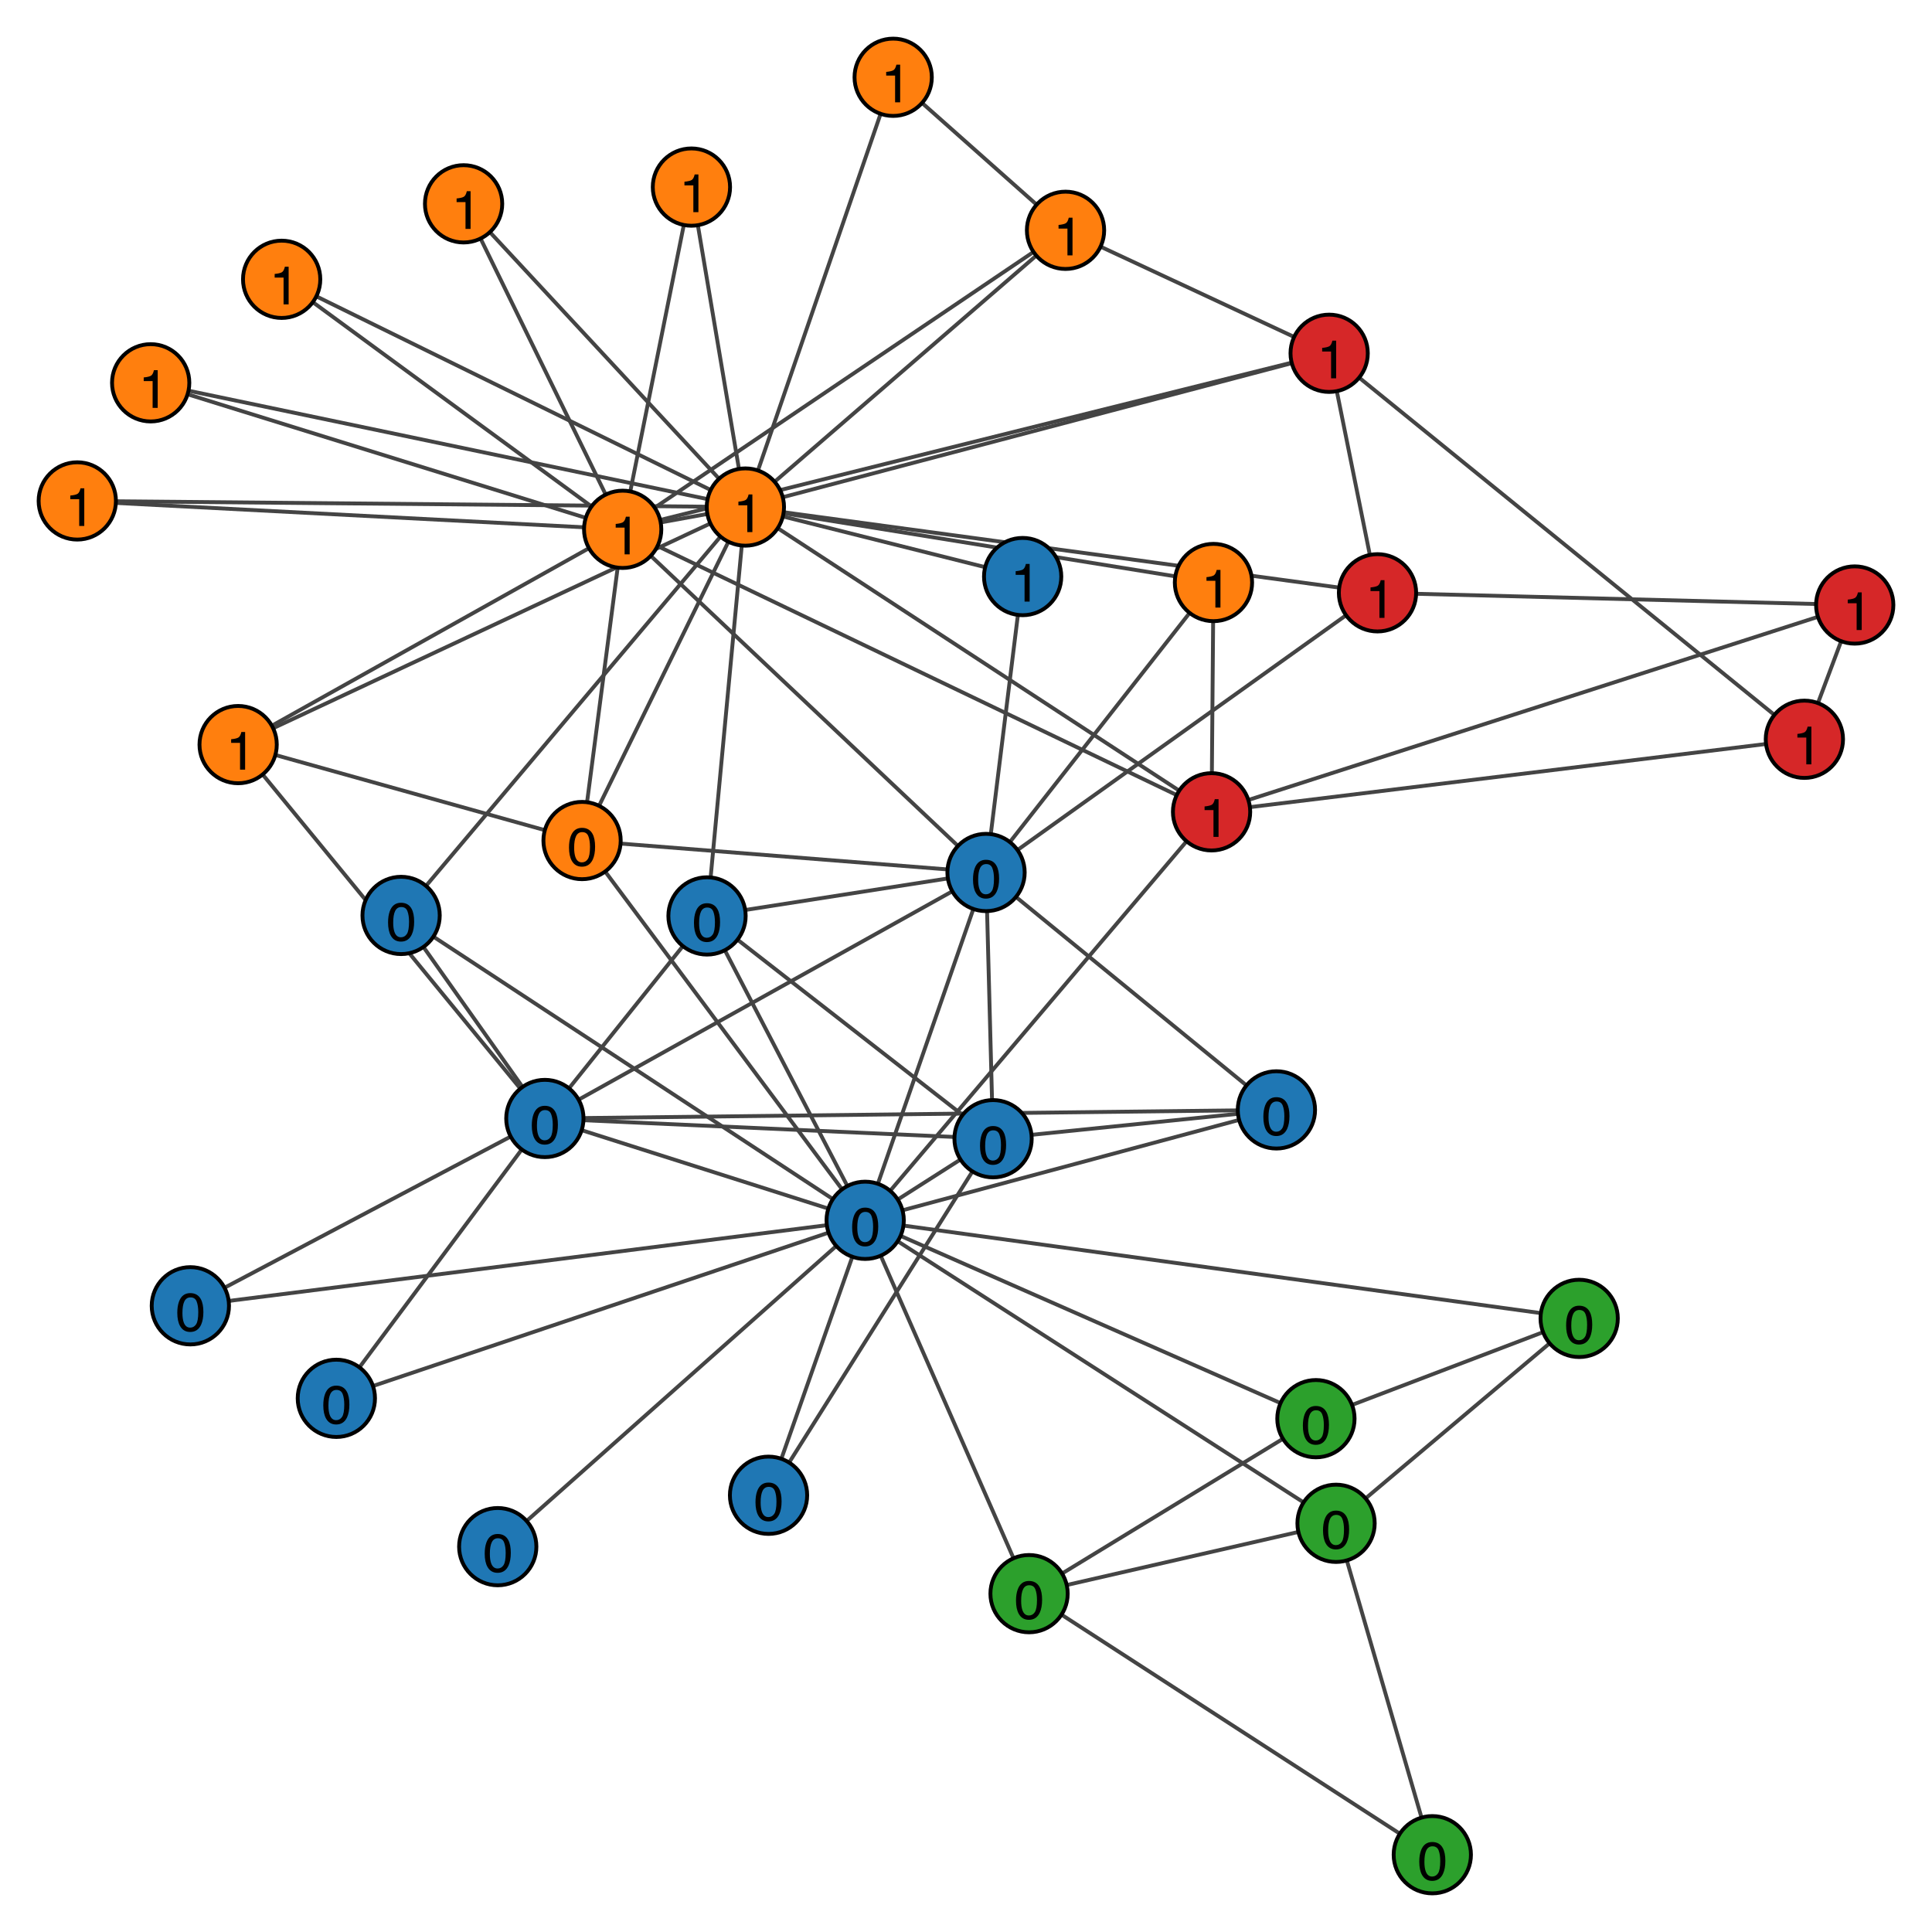 <?xml version="1.0" encoding="UTF-8"?>
<svg xmlns="http://www.w3.org/2000/svg" xmlns:xlink="http://www.w3.org/1999/xlink" width="500" height="500" viewBox="0 0 500 500">
<defs>
<g>
<g id="glyph-0-0">
<path d="M 3.789 -9.789 C 5.055 -9.789 5.969 -9.266 6.535 -8.223 C 6.973 -7.418 7.191 -6.312 7.191 -4.906 C 7.191 -3.578 6.992 -2.477 6.598 -1.605 C 6.023 -0.359 5.082 0.266 3.781 0.266 C 2.605 0.266 1.73 -0.242 1.156 -1.266 C 0.676 -2.117 0.438 -3.262 0.438 -4.695 C 0.438 -5.809 0.582 -6.762 0.867 -7.562 C 1.406 -9.047 2.379 -9.789 3.789 -9.789 Z M 3.773 -0.855 C 4.41 -0.855 4.918 -1.137 5.297 -1.703 C 5.676 -2.266 5.867 -3.32 5.867 -4.859 C 5.867 -5.973 5.727 -6.887 5.453 -7.605 C 5.18 -8.324 4.652 -8.68 3.863 -8.68 C 3.137 -8.68 2.609 -8.34 2.273 -7.66 C 1.938 -6.977 1.77 -5.977 1.77 -4.648 C 1.77 -3.648 1.879 -2.848 2.094 -2.242 C 2.422 -1.316 2.98 -0.855 3.773 -0.855 Z M 3.773 -0.855 "/>
</g>
<g id="glyph-0-1">
<path d="M 1.34 -6.93 L 1.34 -7.875 C 2.227 -7.961 2.848 -8.105 3.199 -8.309 C 3.551 -8.512 3.812 -8.992 3.984 -9.75 L 4.957 -9.75 L 4.957 0 L 3.645 0 L 3.645 -6.93 Z M 1.34 -6.93 "/>
</g>
</g>
</defs>
<rect x="-50" y="-50" width="600" height="600" fill="rgb(100%, 100%, 100%)" fill-opacity="1"/>
<path fill="none" stroke-width="1" stroke-linecap="butt" stroke-linejoin="miter" stroke="rgb(26.667%, 26.667%, 26.667%)" stroke-opacity="1" stroke-miterlimit="10" d="M 223.906 315.816 L 141.008 289.465 "/>
<path fill="none" stroke-width="1" stroke-linecap="butt" stroke-linejoin="miter" stroke="rgb(26.667%, 26.667%, 26.667%)" stroke-opacity="1" stroke-miterlimit="10" d="M 223.906 315.816 L 255.188 225.797 "/>
<path fill="none" stroke-width="1" stroke-linecap="butt" stroke-linejoin="miter" stroke="rgb(26.667%, 26.667%, 26.667%)" stroke-opacity="1" stroke-miterlimit="10" d="M 223.906 315.816 L 257.004 294.703 "/>
<path fill="none" stroke-width="1" stroke-linecap="butt" stroke-linejoin="miter" stroke="rgb(26.667%, 26.667%, 26.667%)" stroke-opacity="1" stroke-miterlimit="10" d="M 223.906 315.816 L 408.688 341.199 "/>
<path fill="none" stroke-width="1" stroke-linecap="butt" stroke-linejoin="miter" stroke="rgb(26.667%, 26.667%, 26.667%)" stroke-opacity="1" stroke-miterlimit="10" d="M 223.906 315.816 L 266.32 412.438 "/>
<path fill="none" stroke-width="1" stroke-linecap="butt" stroke-linejoin="miter" stroke="rgb(26.667%, 26.667%, 26.667%)" stroke-opacity="1" stroke-miterlimit="10" d="M 223.906 315.816 L 345.77 394.23 "/>
<path fill="none" stroke-width="1" stroke-linecap="butt" stroke-linejoin="miter" stroke="rgb(26.667%, 26.667%, 26.667%)" stroke-opacity="1" stroke-miterlimit="10" d="M 223.906 315.816 L 330.336 287.238 "/>
<path fill="none" stroke-width="1" stroke-linecap="butt" stroke-linejoin="miter" stroke="rgb(26.667%, 26.667%, 26.667%)" stroke-opacity="1" stroke-miterlimit="10" d="M 223.906 315.816 L 150.637 217.531 "/>
<path fill="none" stroke-width="1" stroke-linecap="butt" stroke-linejoin="miter" stroke="rgb(26.667%, 26.667%, 26.667%)" stroke-opacity="1" stroke-miterlimit="10" d="M 223.906 315.816 L 340.559 367.152 "/>
<path fill="none" stroke-width="1" stroke-linecap="butt" stroke-linejoin="miter" stroke="rgb(26.667%, 26.667%, 26.667%)" stroke-opacity="1" stroke-miterlimit="10" d="M 223.906 315.816 L 128.816 400.273 "/>
<path fill="none" stroke-width="1" stroke-linecap="butt" stroke-linejoin="miter" stroke="rgb(26.667%, 26.667%, 26.667%)" stroke-opacity="1" stroke-miterlimit="10" d="M 223.906 315.816 L 198.898 386.973 "/>
<path fill="none" stroke-width="1" stroke-linecap="butt" stroke-linejoin="miter" stroke="rgb(26.667%, 26.667%, 26.667%)" stroke-opacity="1" stroke-miterlimit="10" d="M 223.906 315.816 L 182.977 237.043 "/>
<path fill="none" stroke-width="1" stroke-linecap="butt" stroke-linejoin="miter" stroke="rgb(26.667%, 26.667%, 26.667%)" stroke-opacity="1" stroke-miterlimit="10" d="M 223.906 315.816 L 49.262 337.938 "/>
<path fill="none" stroke-width="1" stroke-linecap="butt" stroke-linejoin="miter" stroke="rgb(26.667%, 26.667%, 26.667%)" stroke-opacity="1" stroke-miterlimit="10" d="M 223.906 315.816 L 103.805 236.914 "/>
<path fill="none" stroke-width="1" stroke-linecap="butt" stroke-linejoin="miter" stroke="rgb(26.667%, 26.667%, 26.667%)" stroke-opacity="1" stroke-miterlimit="10" d="M 223.906 315.816 L 87.047 361.887 "/>
<path fill="none" stroke-width="1" stroke-linecap="butt" stroke-linejoin="miter" stroke="rgb(26.667%, 26.667%, 26.667%)" stroke-opacity="1" stroke-miterlimit="10" d="M 223.906 315.816 L 313.551 210.098 "/>
<path fill="none" stroke-width="1" stroke-linecap="butt" stroke-linejoin="miter" stroke="rgb(26.667%, 26.667%, 26.667%)" stroke-opacity="1" stroke-miterlimit="10" d="M 141.008 289.465 L 255.188 225.797 "/>
<path fill="none" stroke-width="1" stroke-linecap="butt" stroke-linejoin="miter" stroke="rgb(26.667%, 26.667%, 26.667%)" stroke-opacity="1" stroke-miterlimit="10" d="M 141.008 289.465 L 257.004 294.703 "/>
<path fill="none" stroke-width="1" stroke-linecap="butt" stroke-linejoin="miter" stroke="rgb(26.667%, 26.667%, 26.667%)" stroke-opacity="1" stroke-miterlimit="10" d="M 141.008 289.465 L 330.336 287.238 "/>
<path fill="none" stroke-width="1" stroke-linecap="butt" stroke-linejoin="miter" stroke="rgb(26.667%, 26.667%, 26.667%)" stroke-opacity="1" stroke-miterlimit="10" d="M 141.008 289.465 L 182.977 237.043 "/>
<path fill="none" stroke-width="1" stroke-linecap="butt" stroke-linejoin="miter" stroke="rgb(26.667%, 26.667%, 26.667%)" stroke-opacity="1" stroke-miterlimit="10" d="M 141.008 289.465 L 49.262 337.938 "/>
<path fill="none" stroke-width="1" stroke-linecap="butt" stroke-linejoin="miter" stroke="rgb(26.667%, 26.667%, 26.667%)" stroke-opacity="1" stroke-miterlimit="10" d="M 141.008 289.465 L 103.805 236.914 "/>
<path fill="none" stroke-width="1" stroke-linecap="butt" stroke-linejoin="miter" stroke="rgb(26.667%, 26.667%, 26.667%)" stroke-opacity="1" stroke-miterlimit="10" d="M 141.008 289.465 L 87.047 361.887 "/>
<path fill="none" stroke-width="1" stroke-linecap="butt" stroke-linejoin="miter" stroke="rgb(26.667%, 26.667%, 26.667%)" stroke-opacity="1" stroke-miterlimit="10" d="M 141.008 289.465 L 61.629 192.703 "/>
<path fill="none" stroke-width="1" stroke-linecap="butt" stroke-linejoin="miter" stroke="rgb(26.667%, 26.667%, 26.667%)" stroke-opacity="1" stroke-miterlimit="10" d="M 255.188 225.797 L 257.004 294.703 "/>
<path fill="none" stroke-width="1" stroke-linecap="butt" stroke-linejoin="miter" stroke="rgb(26.667%, 26.667%, 26.667%)" stroke-opacity="1" stroke-miterlimit="10" d="M 255.188 225.797 L 330.336 287.238 "/>
<path fill="none" stroke-width="1" stroke-linecap="butt" stroke-linejoin="miter" stroke="rgb(26.667%, 26.667%, 26.667%)" stroke-opacity="1" stroke-miterlimit="10" d="M 255.188 225.797 L 356.496 153.418 "/>
<path fill="none" stroke-width="1" stroke-linecap="butt" stroke-linejoin="miter" stroke="rgb(26.667%, 26.667%, 26.667%)" stroke-opacity="1" stroke-miterlimit="10" d="M 255.188 225.797 L 314.043 150.754 "/>
<path fill="none" stroke-width="1" stroke-linecap="butt" stroke-linejoin="miter" stroke="rgb(26.667%, 26.667%, 26.667%)" stroke-opacity="1" stroke-miterlimit="10" d="M 255.188 225.797 L 161.148 136.988 "/>
<path fill="none" stroke-width="1" stroke-linecap="butt" stroke-linejoin="miter" stroke="rgb(26.667%, 26.667%, 26.667%)" stroke-opacity="1" stroke-miterlimit="10" d="M 255.188 225.797 L 264.66 149.215 "/>
<path fill="none" stroke-width="1" stroke-linecap="butt" stroke-linejoin="miter" stroke="rgb(26.667%, 26.667%, 26.667%)" stroke-opacity="1" stroke-miterlimit="10" d="M 255.188 225.797 L 150.637 217.531 "/>
<path fill="none" stroke-width="1" stroke-linecap="butt" stroke-linejoin="miter" stroke="rgb(26.667%, 26.667%, 26.667%)" stroke-opacity="1" stroke-miterlimit="10" d="M 255.188 225.797 L 182.977 237.043 "/>
<path fill="none" stroke-width="1" stroke-linecap="butt" stroke-linejoin="miter" stroke="rgb(26.667%, 26.667%, 26.667%)" stroke-opacity="1" stroke-miterlimit="10" d="M 257.004 294.703 L 330.336 287.238 "/>
<path fill="none" stroke-width="1" stroke-linecap="butt" stroke-linejoin="miter" stroke="rgb(26.667%, 26.667%, 26.667%)" stroke-opacity="1" stroke-miterlimit="10" d="M 257.004 294.703 L 198.898 386.973 "/>
<path fill="none" stroke-width="1" stroke-linecap="butt" stroke-linejoin="miter" stroke="rgb(26.667%, 26.667%, 26.667%)" stroke-opacity="1" stroke-miterlimit="10" d="M 257.004 294.703 L 182.977 237.043 "/>
<path fill="none" stroke-width="1" stroke-linecap="butt" stroke-linejoin="miter" stroke="rgb(26.667%, 26.667%, 26.667%)" stroke-opacity="1" stroke-miterlimit="10" d="M 408.688 341.199 L 345.77 394.23 "/>
<path fill="none" stroke-width="1" stroke-linecap="butt" stroke-linejoin="miter" stroke="rgb(26.667%, 26.667%, 26.667%)" stroke-opacity="1" stroke-miterlimit="10" d="M 408.688 341.199 L 340.559 367.152 "/>
<path fill="none" stroke-width="1" stroke-linecap="butt" stroke-linejoin="miter" stroke="rgb(26.667%, 26.667%, 26.667%)" stroke-opacity="1" stroke-miterlimit="10" d="M 266.32 412.438 L 345.77 394.23 "/>
<path fill="none" stroke-width="1" stroke-linecap="butt" stroke-linejoin="miter" stroke="rgb(26.667%, 26.667%, 26.667%)" stroke-opacity="1" stroke-miterlimit="10" d="M 266.32 412.438 L 340.559 367.152 "/>
<path fill="none" stroke-width="1" stroke-linecap="butt" stroke-linejoin="miter" stroke="rgb(26.667%, 26.667%, 26.667%)" stroke-opacity="1" stroke-miterlimit="10" d="M 266.32 412.438 L 370.68 480 "/>
<path fill="none" stroke-width="1" stroke-linecap="butt" stroke-linejoin="miter" stroke="rgb(26.667%, 26.667%, 26.667%)" stroke-opacity="1" stroke-miterlimit="10" d="M 345.77 394.23 L 370.68 480 "/>
<path fill="none" stroke-width="1" stroke-linecap="butt" stroke-linejoin="miter" stroke="rgb(26.667%, 26.667%, 26.667%)" stroke-opacity="1" stroke-miterlimit="10" d="M 150.637 217.531 L 61.629 192.703 "/>
<path fill="none" stroke-width="1" stroke-linecap="butt" stroke-linejoin="miter" stroke="rgb(26.667%, 26.667%, 26.667%)" stroke-opacity="1" stroke-miterlimit="10" d="M 150.637 217.531 L 161.148 136.988 "/>
<path fill="none" stroke-width="1" stroke-linecap="butt" stroke-linejoin="miter" stroke="rgb(26.667%, 26.667%, 26.667%)" stroke-opacity="1" stroke-miterlimit="10" d="M 150.637 217.531 L 192.906 131.223 "/>
<path fill="none" stroke-width="1" stroke-linecap="butt" stroke-linejoin="miter" stroke="rgb(26.667%, 26.667%, 26.667%)" stroke-opacity="1" stroke-miterlimit="10" d="M 264.66 149.215 L 192.906 131.223 "/>
<path fill="none" stroke-width="1" stroke-linecap="butt" stroke-linejoin="miter" stroke="rgb(26.667%, 26.667%, 26.667%)" stroke-opacity="1" stroke-miterlimit="10" d="M 182.977 237.043 L 192.906 131.223 "/>
<path fill="none" stroke-width="1" stroke-linecap="butt" stroke-linejoin="miter" stroke="rgb(26.667%, 26.667%, 26.667%)" stroke-opacity="1" stroke-miterlimit="10" d="M 119.977 52.75 L 161.148 136.988 "/>
<path fill="none" stroke-width="1" stroke-linecap="butt" stroke-linejoin="miter" stroke="rgb(26.667%, 26.667%, 26.667%)" stroke-opacity="1" stroke-miterlimit="10" d="M 119.977 52.75 L 192.906 131.223 "/>
<path fill="none" stroke-width="1" stroke-linecap="butt" stroke-linejoin="miter" stroke="rgb(26.667%, 26.667%, 26.667%)" stroke-opacity="1" stroke-miterlimit="10" d="M 38.996 99.07 L 161.148 136.988 "/>
<path fill="none" stroke-width="1" stroke-linecap="butt" stroke-linejoin="miter" stroke="rgb(26.667%, 26.667%, 26.667%)" stroke-opacity="1" stroke-miterlimit="10" d="M 38.996 99.07 L 192.906 131.223 "/>
<path fill="none" stroke-width="1" stroke-linecap="butt" stroke-linejoin="miter" stroke="rgb(26.667%, 26.667%, 26.667%)" stroke-opacity="1" stroke-miterlimit="10" d="M 20 129.641 L 161.148 136.988 "/>
<path fill="none" stroke-width="1" stroke-linecap="butt" stroke-linejoin="miter" stroke="rgb(26.667%, 26.667%, 26.667%)" stroke-opacity="1" stroke-miterlimit="10" d="M 20 129.641 L 192.906 131.223 "/>
<path fill="none" stroke-width="1" stroke-linecap="butt" stroke-linejoin="miter" stroke="rgb(26.667%, 26.667%, 26.667%)" stroke-opacity="1" stroke-miterlimit="10" d="M 103.805 236.914 L 192.906 131.223 "/>
<path fill="none" stroke-width="1" stroke-linecap="butt" stroke-linejoin="miter" stroke="rgb(26.667%, 26.667%, 26.667%)" stroke-opacity="1" stroke-miterlimit="10" d="M 72.891 72.285 L 161.148 136.988 "/>
<path fill="none" stroke-width="1" stroke-linecap="butt" stroke-linejoin="miter" stroke="rgb(26.667%, 26.667%, 26.667%)" stroke-opacity="1" stroke-miterlimit="10" d="M 72.891 72.285 L 192.906 131.223 "/>
<path fill="none" stroke-width="1" stroke-linecap="butt" stroke-linejoin="miter" stroke="rgb(26.667%, 26.667%, 26.667%)" stroke-opacity="1" stroke-miterlimit="10" d="M 178.941 48.418 L 161.148 136.988 "/>
<path fill="none" stroke-width="1" stroke-linecap="butt" stroke-linejoin="miter" stroke="rgb(26.667%, 26.667%, 26.667%)" stroke-opacity="1" stroke-miterlimit="10" d="M 178.941 48.418 L 192.906 131.223 "/>
<path fill="none" stroke-width="1" stroke-linecap="butt" stroke-linejoin="miter" stroke="rgb(26.667%, 26.667%, 26.667%)" stroke-opacity="1" stroke-miterlimit="10" d="M 343.984 91.43 L 466.973 191.324 "/>
<path fill="none" stroke-width="1" stroke-linecap="butt" stroke-linejoin="miter" stroke="rgb(26.667%, 26.667%, 26.667%)" stroke-opacity="1" stroke-miterlimit="10" d="M 343.984 91.43 L 356.496 153.418 "/>
<path fill="none" stroke-width="1" stroke-linecap="butt" stroke-linejoin="miter" stroke="rgb(26.667%, 26.667%, 26.667%)" stroke-opacity="1" stroke-miterlimit="10" d="M 343.984 91.43 L 161.148 136.988 "/>
<path fill="none" stroke-width="1" stroke-linecap="butt" stroke-linejoin="miter" stroke="rgb(26.667%, 26.667%, 26.667%)" stroke-opacity="1" stroke-miterlimit="10" d="M 343.984 91.43 L 192.906 131.223 "/>
<path fill="none" stroke-width="1" stroke-linecap="butt" stroke-linejoin="miter" stroke="rgb(26.667%, 26.667%, 26.667%)" stroke-opacity="1" stroke-miterlimit="10" d="M 343.984 91.43 L 275.758 59.605 "/>
<path fill="none" stroke-width="1" stroke-linecap="butt" stroke-linejoin="miter" stroke="rgb(26.667%, 26.667%, 26.667%)" stroke-opacity="1" stroke-miterlimit="10" d="M 480 156.574 L 466.973 191.324 "/>
<path fill="none" stroke-width="1" stroke-linecap="butt" stroke-linejoin="miter" stroke="rgb(26.667%, 26.667%, 26.667%)" stroke-opacity="1" stroke-miterlimit="10" d="M 480 156.574 L 356.496 153.418 "/>
<path fill="none" stroke-width="1" stroke-linecap="butt" stroke-linejoin="miter" stroke="rgb(26.667%, 26.667%, 26.667%)" stroke-opacity="1" stroke-miterlimit="10" d="M 480 156.574 L 313.551 210.098 "/>
<path fill="none" stroke-width="1" stroke-linecap="butt" stroke-linejoin="miter" stroke="rgb(26.667%, 26.667%, 26.667%)" stroke-opacity="1" stroke-miterlimit="10" d="M 466.973 191.324 L 313.551 210.098 "/>
<path fill="none" stroke-width="1" stroke-linecap="butt" stroke-linejoin="miter" stroke="rgb(26.667%, 26.667%, 26.667%)" stroke-opacity="1" stroke-miterlimit="10" d="M 231.152 20 L 275.758 59.605 "/>
<path fill="none" stroke-width="1" stroke-linecap="butt" stroke-linejoin="miter" stroke="rgb(26.667%, 26.667%, 26.667%)" stroke-opacity="1" stroke-miterlimit="10" d="M 231.152 20 L 192.906 131.223 "/>
<path fill="none" stroke-width="1" stroke-linecap="butt" stroke-linejoin="miter" stroke="rgb(26.667%, 26.667%, 26.667%)" stroke-opacity="1" stroke-miterlimit="10" d="M 356.496 153.418 L 192.906 131.223 "/>
<path fill="none" stroke-width="1" stroke-linecap="butt" stroke-linejoin="miter" stroke="rgb(26.667%, 26.667%, 26.667%)" stroke-opacity="1" stroke-miterlimit="10" d="M 314.043 150.754 L 313.551 210.098 "/>
<path fill="none" stroke-width="1" stroke-linecap="butt" stroke-linejoin="miter" stroke="rgb(26.667%, 26.667%, 26.667%)" stroke-opacity="1" stroke-miterlimit="10" d="M 314.043 150.754 L 192.906 131.223 "/>
<path fill="none" stroke-width="1" stroke-linecap="butt" stroke-linejoin="miter" stroke="rgb(26.667%, 26.667%, 26.667%)" stroke-opacity="1" stroke-miterlimit="10" d="M 275.758 59.605 L 161.148 136.988 "/>
<path fill="none" stroke-width="1" stroke-linecap="butt" stroke-linejoin="miter" stroke="rgb(26.667%, 26.667%, 26.667%)" stroke-opacity="1" stroke-miterlimit="10" d="M 275.758 59.605 L 192.906 131.223 "/>
<path fill="none" stroke-width="1" stroke-linecap="butt" stroke-linejoin="miter" stroke="rgb(26.667%, 26.667%, 26.667%)" stroke-opacity="1" stroke-miterlimit="10" d="M 61.629 192.703 L 161.148 136.988 "/>
<path fill="none" stroke-width="1" stroke-linecap="butt" stroke-linejoin="miter" stroke="rgb(26.667%, 26.667%, 26.667%)" stroke-opacity="1" stroke-miterlimit="10" d="M 61.629 192.703 L 192.906 131.223 "/>
<path fill="none" stroke-width="1" stroke-linecap="butt" stroke-linejoin="miter" stroke="rgb(26.667%, 26.667%, 26.667%)" stroke-opacity="1" stroke-miterlimit="10" d="M 313.551 210.098 L 161.148 136.988 "/>
<path fill="none" stroke-width="1" stroke-linecap="butt" stroke-linejoin="miter" stroke="rgb(26.667%, 26.667%, 26.667%)" stroke-opacity="1" stroke-miterlimit="10" d="M 313.551 210.098 L 192.906 131.223 "/>
<path fill="none" stroke-width="1" stroke-linecap="butt" stroke-linejoin="miter" stroke="rgb(26.667%, 26.667%, 26.667%)" stroke-opacity="1" stroke-miterlimit="10" d="M 161.148 136.988 L 192.906 131.223 "/>
<path fill-rule="nonzero" fill="rgb(12.157%, 46.667%, 70.588%)" fill-opacity="1" stroke-width="1" stroke-linecap="butt" stroke-linejoin="miter" stroke="rgb(0%, 0%, 0%)" stroke-opacity="1" stroke-miterlimit="10" d="M 233.906 315.816 C 233.906 321.34 229.43 325.816 223.906 325.816 C 218.383 325.816 213.906 321.34 213.906 315.816 C 213.906 310.293 218.383 305.816 223.906 305.816 C 229.43 305.816 233.906 310.293 233.906 315.816 "/>
<path fill-rule="nonzero" fill="rgb(12.157%, 46.667%, 70.588%)" fill-opacity="1" stroke-width="1" stroke-linecap="butt" stroke-linejoin="miter" stroke="rgb(0%, 0%, 0%)" stroke-opacity="1" stroke-miterlimit="10" d="M 151.008 289.465 C 151.008 294.984 146.531 299.465 141.008 299.465 C 135.484 299.465 131.008 294.984 131.008 289.465 C 131.008 283.941 135.484 279.465 141.008 279.465 C 146.531 279.465 151.008 283.941 151.008 289.465 "/>
<path fill-rule="nonzero" fill="rgb(12.157%, 46.667%, 70.588%)" fill-opacity="1" stroke-width="1" stroke-linecap="butt" stroke-linejoin="miter" stroke="rgb(0%, 0%, 0%)" stroke-opacity="1" stroke-miterlimit="10" d="M 265.188 225.797 C 265.188 231.32 260.711 235.797 255.188 235.797 C 249.664 235.797 245.188 231.32 245.188 225.797 C 245.188 220.273 249.664 215.797 255.188 215.797 C 260.711 215.797 265.188 220.273 265.188 225.797 "/>
<path fill-rule="nonzero" fill="rgb(12.157%, 46.667%, 70.588%)" fill-opacity="1" stroke-width="1" stroke-linecap="butt" stroke-linejoin="miter" stroke="rgb(0%, 0%, 0%)" stroke-opacity="1" stroke-miterlimit="10" d="M 267.004 294.703 C 267.004 300.223 262.527 304.703 257.004 304.703 C 251.48 304.703 247.004 300.223 247.004 294.703 C 247.004 289.18 251.48 284.703 257.004 284.703 C 262.527 284.703 267.004 289.18 267.004 294.703 "/>
<path fill-rule="nonzero" fill="rgb(17.255%, 62.745%, 17.255%)" fill-opacity="1" stroke-width="1" stroke-linecap="butt" stroke-linejoin="miter" stroke="rgb(0%, 0%, 0%)" stroke-opacity="1" stroke-miterlimit="10" d="M 418.688 341.199 C 418.688 346.723 414.211 351.199 408.688 351.199 C 403.164 351.199 398.688 346.723 398.688 341.199 C 398.688 335.676 403.164 331.199 408.688 331.199 C 414.211 331.199 418.688 335.676 418.688 341.199 "/>
<path fill-rule="nonzero" fill="rgb(17.255%, 62.745%, 17.255%)" fill-opacity="1" stroke-width="1" stroke-linecap="butt" stroke-linejoin="miter" stroke="rgb(0%, 0%, 0%)" stroke-opacity="1" stroke-miterlimit="10" d="M 276.32 412.438 C 276.32 417.961 271.844 422.438 266.32 422.438 C 260.797 422.438 256.32 417.961 256.32 412.438 C 256.32 406.914 260.797 402.438 266.32 402.438 C 271.844 402.438 276.32 406.914 276.32 412.438 "/>
<path fill-rule="nonzero" fill="rgb(17.255%, 62.745%, 17.255%)" fill-opacity="1" stroke-width="1" stroke-linecap="butt" stroke-linejoin="miter" stroke="rgb(0%, 0%, 0%)" stroke-opacity="1" stroke-miterlimit="10" d="M 355.77 394.23 C 355.77 399.754 351.293 404.23 345.77 404.23 C 340.246 404.23 335.77 399.754 335.77 394.23 C 335.77 388.707 340.246 384.23 345.77 384.23 C 351.293 384.23 355.77 388.707 355.77 394.23 "/>
<path fill-rule="nonzero" fill="rgb(12.157%, 46.667%, 70.588%)" fill-opacity="1" stroke-width="1" stroke-linecap="butt" stroke-linejoin="miter" stroke="rgb(0%, 0%, 0%)" stroke-opacity="1" stroke-miterlimit="10" d="M 340.336 287.238 C 340.336 292.762 335.859 297.238 330.336 297.238 C 324.812 297.238 320.336 292.762 320.336 287.238 C 320.336 281.715 324.812 277.238 330.336 277.238 C 335.859 277.238 340.336 281.715 340.336 287.238 "/>
<path fill-rule="nonzero" fill="rgb(100%, 49.804%, 5.49%)" fill-opacity="1" stroke-width="1" stroke-linecap="butt" stroke-linejoin="miter" stroke="rgb(0%, 0%, 0%)" stroke-opacity="1" stroke-miterlimit="10" d="M 160.637 217.531 C 160.637 223.055 156.16 227.531 150.637 227.531 C 145.113 227.531 140.637 223.055 140.637 217.531 C 140.637 212.008 145.113 207.531 150.637 207.531 C 156.16 207.531 160.637 212.008 160.637 217.531 "/>
<path fill-rule="nonzero" fill="rgb(12.157%, 46.667%, 70.588%)" fill-opacity="1" stroke-width="1" stroke-linecap="butt" stroke-linejoin="miter" stroke="rgb(0%, 0%, 0%)" stroke-opacity="1" stroke-miterlimit="10" d="M 274.66 149.215 C 274.66 154.738 270.184 159.215 264.66 159.215 C 259.141 159.215 254.66 154.738 254.66 149.215 C 254.66 143.691 259.141 139.215 264.66 139.215 C 270.184 139.215 274.66 143.691 274.66 149.215 "/>
<path fill-rule="nonzero" fill="rgb(17.255%, 62.745%, 17.255%)" fill-opacity="1" stroke-width="1" stroke-linecap="butt" stroke-linejoin="miter" stroke="rgb(0%, 0%, 0%)" stroke-opacity="1" stroke-miterlimit="10" d="M 350.559 367.152 C 350.559 372.676 346.082 377.152 340.559 377.152 C 335.035 377.152 330.559 372.676 330.559 367.152 C 330.559 361.629 335.035 357.152 340.559 357.152 C 346.082 357.152 350.559 361.629 350.559 367.152 "/>
<path fill-rule="nonzero" fill="rgb(12.157%, 46.667%, 70.588%)" fill-opacity="1" stroke-width="1" stroke-linecap="butt" stroke-linejoin="miter" stroke="rgb(0%, 0%, 0%)" stroke-opacity="1" stroke-miterlimit="10" d="M 138.816 400.273 C 138.816 405.797 134.34 410.273 128.816 410.273 C 123.297 410.273 118.816 405.797 118.816 400.273 C 118.816 394.754 123.297 390.273 128.816 390.273 C 134.34 390.273 138.816 394.754 138.816 400.273 "/>
<path fill-rule="nonzero" fill="rgb(12.157%, 46.667%, 70.588%)" fill-opacity="1" stroke-width="1" stroke-linecap="butt" stroke-linejoin="miter" stroke="rgb(0%, 0%, 0%)" stroke-opacity="1" stroke-miterlimit="10" d="M 208.898 386.973 C 208.898 392.496 204.422 396.973 198.898 396.973 C 193.375 396.973 188.898 392.496 188.898 386.973 C 188.898 381.449 193.375 376.973 198.898 376.973 C 204.422 376.973 208.898 381.449 208.898 386.973 "/>
<path fill-rule="nonzero" fill="rgb(12.157%, 46.667%, 70.588%)" fill-opacity="1" stroke-width="1" stroke-linecap="butt" stroke-linejoin="miter" stroke="rgb(0%, 0%, 0%)" stroke-opacity="1" stroke-miterlimit="10" d="M 192.977 237.043 C 192.977 242.566 188.5 247.043 182.977 247.043 C 177.453 247.043 172.977 242.566 172.977 237.043 C 172.977 231.52 177.453 227.043 182.977 227.043 C 188.5 227.043 192.977 231.52 192.977 237.043 "/>
<path fill-rule="nonzero" fill="rgb(100%, 49.804%, 5.49%)" fill-opacity="1" stroke-width="1" stroke-linecap="butt" stroke-linejoin="miter" stroke="rgb(0%, 0%, 0%)" stroke-opacity="1" stroke-miterlimit="10" d="M 129.977 52.75 C 129.977 58.27 125.5 62.75 119.977 62.75 C 114.453 62.75 109.977 58.27 109.977 52.75 C 109.977 47.227 114.453 42.75 119.977 42.75 C 125.5 42.75 129.977 47.227 129.977 52.75 "/>
<path fill-rule="nonzero" fill="rgb(100%, 49.804%, 5.49%)" fill-opacity="1" stroke-width="1" stroke-linecap="butt" stroke-linejoin="miter" stroke="rgb(0%, 0%, 0%)" stroke-opacity="1" stroke-miterlimit="10" d="M 48.996 99.07 C 48.996 104.594 44.52 109.07 38.996 109.07 C 33.477 109.07 28.996 104.594 28.996 99.07 C 28.996 93.547 33.477 89.07 38.996 89.07 C 44.52 89.07 48.996 93.547 48.996 99.07 "/>
<path fill-rule="nonzero" fill="rgb(17.255%, 62.745%, 17.255%)" fill-opacity="1" stroke-width="1" stroke-linecap="butt" stroke-linejoin="miter" stroke="rgb(0%, 0%, 0%)" stroke-opacity="1" stroke-miterlimit="10" d="M 380.68 480 C 380.68 485.523 376.203 490 370.68 490 C 365.16 490 360.68 485.523 360.68 480 C 360.68 474.477 365.16 470 370.68 470 C 376.203 470 380.68 474.477 380.68 480 "/>
<path fill-rule="nonzero" fill="rgb(12.157%, 46.667%, 70.588%)" fill-opacity="1" stroke-width="1" stroke-linecap="butt" stroke-linejoin="miter" stroke="rgb(0%, 0%, 0%)" stroke-opacity="1" stroke-miterlimit="10" d="M 59.262 337.938 C 59.262 343.461 54.785 347.938 49.262 347.938 C 43.738 347.938 39.262 343.461 39.262 337.938 C 39.262 332.418 43.738 327.938 49.262 327.938 C 54.785 327.938 59.262 332.418 59.262 337.938 "/>
<path fill-rule="nonzero" fill="rgb(100%, 49.804%, 5.49%)" fill-opacity="1" stroke-width="1" stroke-linecap="butt" stroke-linejoin="miter" stroke="rgb(0%, 0%, 0%)" stroke-opacity="1" stroke-miterlimit="10" d="M 30 129.641 C 30 135.16 25.523 139.641 20 139.641 C 14.477 139.641 10 135.16 10 129.641 C 10 124.117 14.477 119.641 20 119.641 C 25.523 119.641 30 124.117 30 129.641 "/>
<path fill-rule="nonzero" fill="rgb(12.157%, 46.667%, 70.588%)" fill-opacity="1" stroke-width="1" stroke-linecap="butt" stroke-linejoin="miter" stroke="rgb(0%, 0%, 0%)" stroke-opacity="1" stroke-miterlimit="10" d="M 113.805 236.914 C 113.805 242.438 109.328 246.914 103.805 246.914 C 98.285 246.914 93.805 242.438 93.805 236.914 C 93.805 231.395 98.285 226.914 103.805 226.914 C 109.328 226.914 113.805 231.395 113.805 236.914 "/>
<path fill-rule="nonzero" fill="rgb(100%, 49.804%, 5.49%)" fill-opacity="1" stroke-width="1" stroke-linecap="butt" stroke-linejoin="miter" stroke="rgb(0%, 0%, 0%)" stroke-opacity="1" stroke-miterlimit="10" d="M 82.891 72.285 C 82.891 77.809 78.414 82.285 72.891 82.285 C 67.371 82.285 62.891 77.809 62.891 72.285 C 62.891 66.762 67.371 62.285 72.891 62.285 C 78.414 62.285 82.891 66.762 82.891 72.285 "/>
<path fill-rule="nonzero" fill="rgb(12.157%, 46.667%, 70.588%)" fill-opacity="1" stroke-width="1" stroke-linecap="butt" stroke-linejoin="miter" stroke="rgb(0%, 0%, 0%)" stroke-opacity="1" stroke-miterlimit="10" d="M 97.047 361.887 C 97.047 367.406 92.57 371.887 87.047 371.887 C 81.523 371.887 77.047 367.406 77.047 361.887 C 77.047 356.363 81.523 351.887 87.047 351.887 C 92.57 351.887 97.047 356.363 97.047 361.887 "/>
<path fill-rule="nonzero" fill="rgb(100%, 49.804%, 5.49%)" fill-opacity="1" stroke-width="1" stroke-linecap="butt" stroke-linejoin="miter" stroke="rgb(0%, 0%, 0%)" stroke-opacity="1" stroke-miterlimit="10" d="M 188.941 48.418 C 188.941 53.941 184.461 58.418 178.941 58.418 C 173.418 58.418 168.941 53.941 168.941 48.418 C 168.941 42.895 173.418 38.418 178.941 38.418 C 184.461 38.418 188.941 42.895 188.941 48.418 "/>
<path fill-rule="nonzero" fill="rgb(83.922%, 15.294%, 15.686%)" fill-opacity="1" stroke-width="1" stroke-linecap="butt" stroke-linejoin="miter" stroke="rgb(0%, 0%, 0%)" stroke-opacity="1" stroke-miterlimit="10" d="M 353.984 91.43 C 353.984 96.949 349.508 101.43 343.984 101.43 C 338.461 101.43 333.984 96.949 333.984 91.43 C 333.984 85.906 338.461 81.43 343.984 81.43 C 349.508 81.43 353.984 85.906 353.984 91.43 "/>
<path fill-rule="nonzero" fill="rgb(83.922%, 15.294%, 15.686%)" fill-opacity="1" stroke-width="1" stroke-linecap="butt" stroke-linejoin="miter" stroke="rgb(0%, 0%, 0%)" stroke-opacity="1" stroke-miterlimit="10" d="M 490 156.574 C 490 162.094 485.523 166.574 480 166.574 C 474.477 166.574 470 162.094 470 156.574 C 470 151.051 474.477 146.574 480 146.574 C 485.523 146.574 490 151.051 490 156.574 "/>
<path fill-rule="nonzero" fill="rgb(83.922%, 15.294%, 15.686%)" fill-opacity="1" stroke-width="1" stroke-linecap="butt" stroke-linejoin="miter" stroke="rgb(0%, 0%, 0%)" stroke-opacity="1" stroke-miterlimit="10" d="M 476.973 191.324 C 476.973 196.848 472.496 201.324 466.973 201.324 C 461.449 201.324 456.973 196.848 456.973 191.324 C 456.973 185.801 461.449 181.324 466.973 181.324 C 472.496 181.324 476.973 185.801 476.973 191.324 "/>
<path fill-rule="nonzero" fill="rgb(100%, 49.804%, 5.49%)" fill-opacity="1" stroke-width="1" stroke-linecap="butt" stroke-linejoin="miter" stroke="rgb(0%, 0%, 0%)" stroke-opacity="1" stroke-miterlimit="10" d="M 241.152 20 C 241.152 25.523 236.676 30 231.152 30 C 225.629 30 221.152 25.523 221.152 20 C 221.152 14.477 225.629 10 231.152 10 C 236.676 10 241.152 14.477 241.152 20 "/>
<path fill-rule="nonzero" fill="rgb(83.922%, 15.294%, 15.686%)" fill-opacity="1" stroke-width="1" stroke-linecap="butt" stroke-linejoin="miter" stroke="rgb(0%, 0%, 0%)" stroke-opacity="1" stroke-miterlimit="10" d="M 366.496 153.418 C 366.496 158.941 362.02 163.418 356.496 163.418 C 350.973 163.418 346.496 158.941 346.496 153.418 C 346.496 147.895 350.973 143.418 356.496 143.418 C 362.02 143.418 366.496 147.895 366.496 153.418 "/>
<path fill-rule="nonzero" fill="rgb(100%, 49.804%, 5.49%)" fill-opacity="1" stroke-width="1" stroke-linecap="butt" stroke-linejoin="miter" stroke="rgb(0%, 0%, 0%)" stroke-opacity="1" stroke-miterlimit="10" d="M 324.043 150.754 C 324.043 156.277 319.566 160.754 314.043 160.754 C 308.52 160.754 304.043 156.277 304.043 150.754 C 304.043 145.234 308.52 140.754 314.043 140.754 C 319.566 140.754 324.043 145.234 324.043 150.754 "/>
<path fill-rule="nonzero" fill="rgb(100%, 49.804%, 5.49%)" fill-opacity="1" stroke-width="1" stroke-linecap="butt" stroke-linejoin="miter" stroke="rgb(0%, 0%, 0%)" stroke-opacity="1" stroke-miterlimit="10" d="M 285.758 59.605 C 285.758 65.129 281.281 69.605 275.758 69.605 C 270.234 69.605 265.758 65.129 265.758 59.605 C 265.758 54.082 270.234 49.605 275.758 49.605 C 281.281 49.605 285.758 54.082 285.758 59.605 "/>
<path fill-rule="nonzero" fill="rgb(100%, 49.804%, 5.49%)" fill-opacity="1" stroke-width="1" stroke-linecap="butt" stroke-linejoin="miter" stroke="rgb(0%, 0%, 0%)" stroke-opacity="1" stroke-miterlimit="10" d="M 71.629 192.703 C 71.629 198.227 67.152 202.703 61.629 202.703 C 56.105 202.703 51.629 198.227 51.629 192.703 C 51.629 187.18 56.105 182.703 61.629 182.703 C 67.152 182.703 71.629 187.18 71.629 192.703 "/>
<path fill-rule="nonzero" fill="rgb(83.922%, 15.294%, 15.686%)" fill-opacity="1" stroke-width="1" stroke-linecap="butt" stroke-linejoin="miter" stroke="rgb(0%, 0%, 0%)" stroke-opacity="1" stroke-miterlimit="10" d="M 323.551 210.098 C 323.551 215.621 319.07 220.098 313.551 220.098 C 308.027 220.098 303.551 215.621 303.551 210.098 C 303.551 204.574 308.027 200.098 313.551 200.098 C 319.07 200.098 323.551 204.574 323.551 210.098 "/>
<path fill-rule="nonzero" fill="rgb(100%, 49.804%, 5.49%)" fill-opacity="1" stroke-width="1" stroke-linecap="butt" stroke-linejoin="miter" stroke="rgb(0%, 0%, 0%)" stroke-opacity="1" stroke-miterlimit="10" d="M 171.148 136.988 C 171.148 142.512 166.672 146.988 161.148 146.988 C 155.625 146.988 151.148 142.512 151.148 136.988 C 151.148 131.465 155.625 126.988 161.148 126.988 C 166.672 126.988 171.148 131.465 171.148 136.988 "/>
<path fill-rule="nonzero" fill="rgb(100%, 49.804%, 5.49%)" fill-opacity="1" stroke-width="1" stroke-linecap="butt" stroke-linejoin="miter" stroke="rgb(0%, 0%, 0%)" stroke-opacity="1" stroke-miterlimit="10" d="M 202.906 131.223 C 202.906 136.746 198.43 141.223 192.906 141.223 C 187.383 141.223 182.906 136.746 182.906 131.223 C 182.906 125.699 187.383 121.223 192.906 121.223 C 198.43 121.223 202.906 125.699 202.906 131.223 "/>
<g fill="rgb(0%, 0%, 0%)" fill-opacity="1">
<use xlink:href="#glyph-0-0" x="220.094" y="322.32"/>
</g>
<g fill="rgb(0%, 0%, 0%)" fill-opacity="1">
<use xlink:href="#glyph-0-0" x="137.191" y="295.969"/>
</g>
<g fill="rgb(0%, 0%, 0%)" fill-opacity="1">
<use xlink:href="#glyph-0-0" x="251.375" y="232.301"/>
</g>
<g fill="rgb(0%, 0%, 0%)" fill-opacity="1">
<use xlink:href="#glyph-0-0" x="253.188" y="301.207"/>
</g>
<g fill="rgb(0%, 0%, 0%)" fill-opacity="1">
<use xlink:href="#glyph-0-0" x="404.875" y="347.703"/>
</g>
<g fill="rgb(0%, 0%, 0%)" fill-opacity="1">
<use xlink:href="#glyph-0-0" x="262.504" y="418.941"/>
</g>
<g fill="rgb(0%, 0%, 0%)" fill-opacity="1">
<use xlink:href="#glyph-0-0" x="341.957" y="400.734"/>
</g>
<g fill="rgb(0%, 0%, 0%)" fill-opacity="1">
<use xlink:href="#glyph-0-0" x="326.52" y="293.742"/>
</g>
<g fill="rgb(0%, 0%, 0%)" fill-opacity="1">
<use xlink:href="#glyph-0-0" x="146.82" y="224.035"/>
</g>
<g fill="rgb(0%, 0%, 0%)" fill-opacity="1">
<use xlink:href="#glyph-0-1" x="261.512" y="155.699"/>
</g>
<g fill="rgb(0%, 0%, 0%)" fill-opacity="1">
<use xlink:href="#glyph-0-0" x="336.742" y="373.656"/>
</g>
<g fill="rgb(0%, 0%, 0%)" fill-opacity="1">
<use xlink:href="#glyph-0-0" x="125.004" y="406.781"/>
</g>
<g fill="rgb(0%, 0%, 0%)" fill-opacity="1">
<use xlink:href="#glyph-0-0" x="195.082" y="393.477"/>
</g>
<g fill="rgb(0%, 0%, 0%)" fill-opacity="1">
<use xlink:href="#glyph-0-0" x="179.16" y="243.547"/>
</g>
<g fill="rgb(0%, 0%, 0%)" fill-opacity="1">
<use xlink:href="#glyph-0-1" x="116.828" y="59.234"/>
</g>
<g fill="rgb(0%, 0%, 0%)" fill-opacity="1">
<use xlink:href="#glyph-0-1" x="35.852" y="105.555"/>
</g>
<g fill="rgb(0%, 0%, 0%)" fill-opacity="1">
<use xlink:href="#glyph-0-0" x="366.867" y="486.504"/>
</g>
<g fill="rgb(0%, 0%, 0%)" fill-opacity="1">
<use xlink:href="#glyph-0-0" x="45.445" y="344.445"/>
</g>
<g fill="rgb(0%, 0%, 0%)" fill-opacity="1">
<use xlink:href="#glyph-0-1" x="16.852" y="136.121"/>
</g>
<g fill="rgb(0%, 0%, 0%)" fill-opacity="1">
<use xlink:href="#glyph-0-0" x="99.992" y="243.422"/>
</g>
<g fill="rgb(0%, 0%, 0%)" fill-opacity="1">
<use xlink:href="#glyph-0-1" x="69.742" y="78.77"/>
</g>
<g fill="rgb(0%, 0%, 0%)" fill-opacity="1">
<use xlink:href="#glyph-0-0" x="83.23" y="368.391"/>
</g>
<g fill="rgb(0%, 0%, 0%)" fill-opacity="1">
<use xlink:href="#glyph-0-1" x="175.793" y="54.902"/>
</g>
<g fill="rgb(0%, 0%, 0%)" fill-opacity="1">
<use xlink:href="#glyph-0-1" x="340.836" y="97.91"/>
</g>
<g fill="rgb(0%, 0%, 0%)" fill-opacity="1">
<use xlink:href="#glyph-0-1" x="476.852" y="163.055"/>
</g>
<g fill="rgb(0%, 0%, 0%)" fill-opacity="1">
<use xlink:href="#glyph-0-1" x="463.824" y="197.809"/>
</g>
<g fill="rgb(0%, 0%, 0%)" fill-opacity="1">
<use xlink:href="#glyph-0-1" x="228.004" y="26.484"/>
</g>
<g fill="rgb(0%, 0%, 0%)" fill-opacity="1">
<use xlink:href="#glyph-0-1" x="353.348" y="159.902"/>
</g>
<g fill="rgb(0%, 0%, 0%)" fill-opacity="1">
<use xlink:href="#glyph-0-1" x="310.895" y="157.238"/>
</g>
<g fill="rgb(0%, 0%, 0%)" fill-opacity="1">
<use xlink:href="#glyph-0-1" x="272.609" y="66.09"/>
</g>
<g fill="rgb(0%, 0%, 0%)" fill-opacity="1">
<use xlink:href="#glyph-0-1" x="58.48" y="199.188"/>
</g>
<g fill="rgb(0%, 0%, 0%)" fill-opacity="1">
<use xlink:href="#glyph-0-1" x="310.402" y="216.582"/>
</g>
<g fill="rgb(0%, 0%, 0%)" fill-opacity="1">
<use xlink:href="#glyph-0-1" x="158" y="143.473"/>
</g>
<g fill="rgb(0%, 0%, 0%)" fill-opacity="1">
<use xlink:href="#glyph-0-1" x="189.758" y="137.707"/>
</g>
</svg>